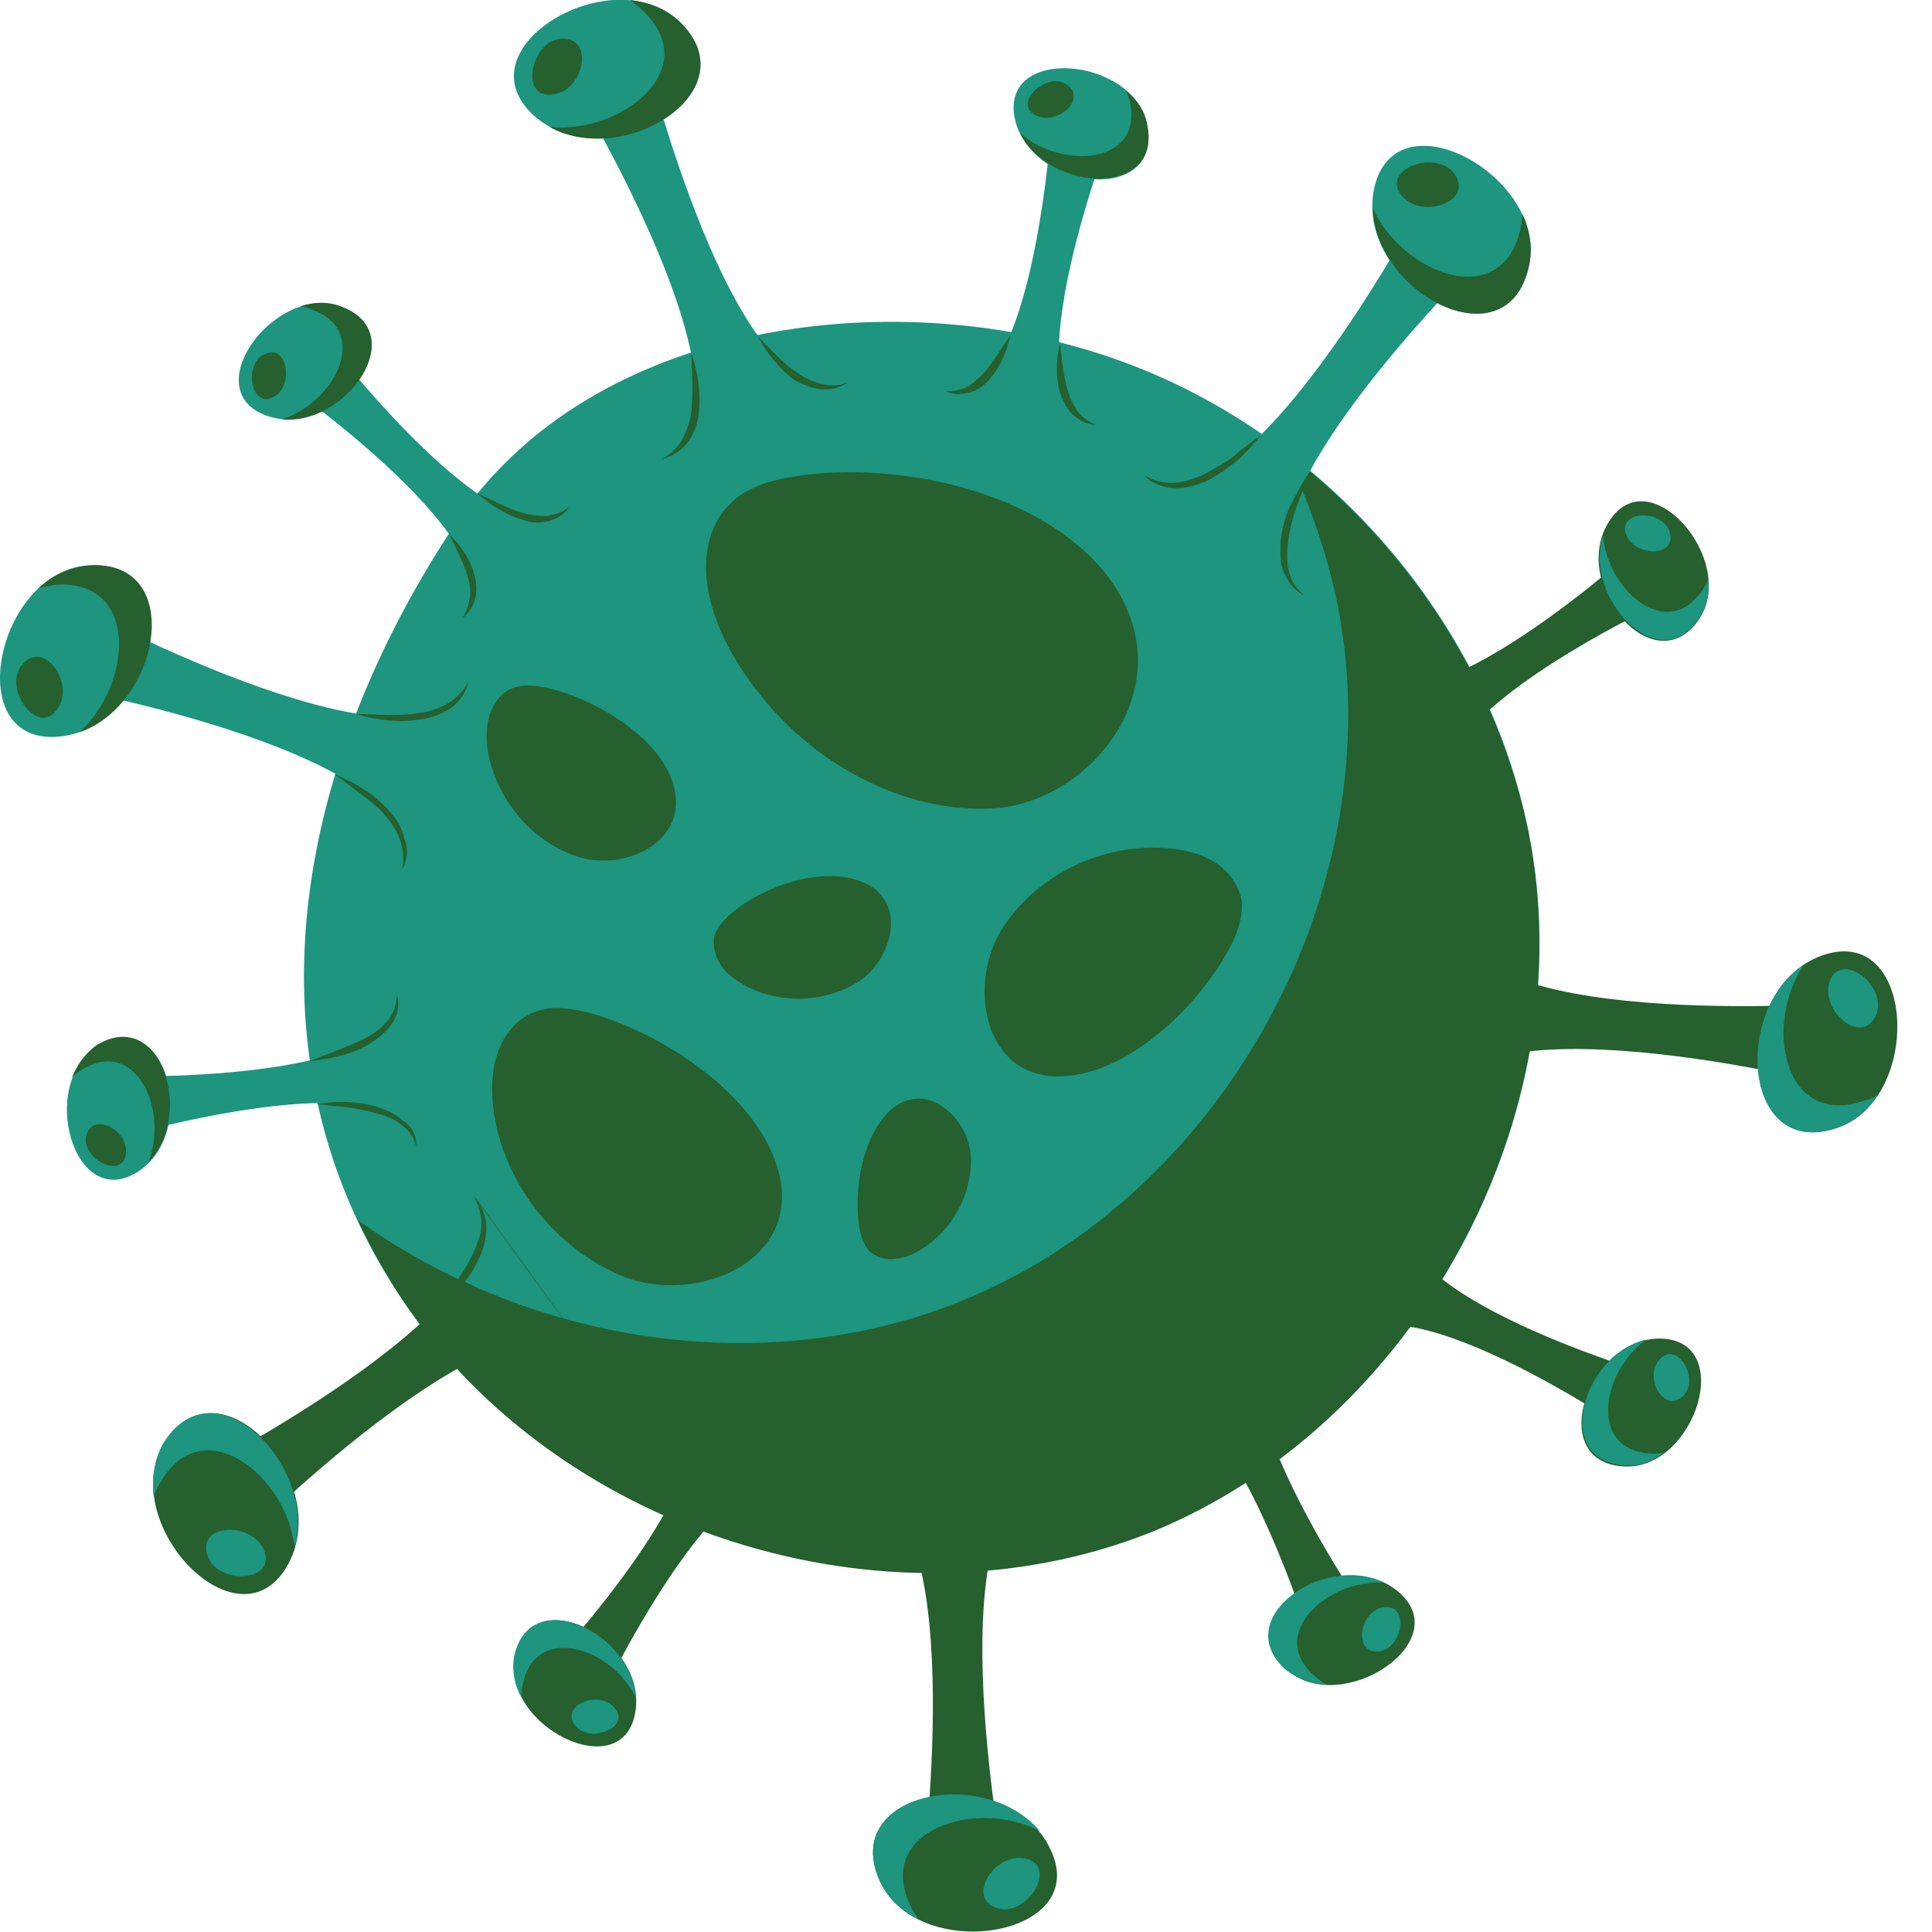 <svg width="40" height="40" viewBox="0 0 40 40" fill="none" xmlns="http://www.w3.org/2000/svg">
    <g clip-path="url(#clip0)">
        <path d="M8.169 26.667C11.352 31.675 18.297 33.901 23.817 31.697C29.338 29.494 32.81 23.083 31.653 17.251C30.785 12.844 27.446 9.015 23.216 7.479C18.653 5.81 12.22 6.589 9.416 10.863C6.255 15.626 4.919 21.569 8.169 26.667Z" fill="#1D957F"/>
        <path d="M31.653 17.273C31.029 14.135 29.16 11.286 26.6 9.349C27.09 10.351 27.468 11.419 27.691 12.51C28.848 18.342 25.376 24.752 19.855 26.956C15.782 28.581 10.952 27.802 7.412 25.264C7.635 25.754 7.902 26.221 8.191 26.689C11.374 31.697 18.319 33.923 23.84 31.72C29.316 29.494 32.788 23.105 31.653 17.273Z" fill="#25602E"/>
        <path d="M23.684 9.839C25.687 11.352 29.494 4.118 29.494 4.118L30.851 5.142C30.851 5.142 24.975 10.818 27.001 12.332" fill="#1D957F"/>
        <path d="M31.653 5.52C32.076 3.673 28.87 1.892 28.447 3.918C28.047 5.876 31.163 7.657 31.653 5.52Z" fill="#1D957F"/>
        <path d="M30.117 3.606C29.761 3.094 28.603 3.472 29.004 4.029C29.405 4.563 30.517 4.185 30.117 3.606Z" fill="#25602E"/>
        <path d="M31.519 4.43C31.519 4.541 31.497 4.652 31.475 4.763C31.074 6.455 29.048 5.676 28.425 4.318C28.47 6.099 31.208 7.524 31.653 5.52C31.742 5.142 31.675 4.763 31.519 4.43Z" fill="#25602E"/>
        <path d="M30.161 18.854C29.939 21.369 38.086 20.768 38.086 20.768L37.93 22.46C37.93 22.46 30.006 20.479 29.783 22.994" fill="#25602E"/>
        <path d="M38.041 23.35C39.822 22.749 39.666 19.076 37.707 19.788C35.837 20.479 35.971 24.062 38.041 23.35Z" fill="#25602E"/>
        <path d="M38.843 21.013C39.087 20.434 38.153 19.677 37.885 20.3C37.663 20.924 38.553 21.681 38.843 21.013Z" fill="#1D957F"/>
        <path d="M38.887 22.66C38.798 22.727 38.687 22.771 38.575 22.794C36.928 23.35 36.505 21.213 37.351 19.967C35.86 20.946 36.105 24.018 38.041 23.35C38.397 23.216 38.687 22.972 38.887 22.66Z" fill="#1D957F"/>
        <path d="M26.511 27.49C24.73 28.336 28.403 33.589 28.403 33.589L27.201 34.168C27.201 34.168 25.353 28.047 23.573 28.915" fill="#25602E"/>
        <path d="M26.667 34.591C27.802 35.548 30.184 33.968 28.937 32.944C27.713 31.942 25.353 33.478 26.667 34.591Z" fill="#25602E"/>
        <path d="M28.559 34.19C29.048 34.124 29.182 33.189 28.648 33.278C28.136 33.344 28.002 34.257 28.559 34.19Z" fill="#1D957F"/>
        <path d="M27.468 34.88C27.401 34.836 27.312 34.791 27.245 34.724C26.199 33.856 27.468 32.699 28.648 32.766C27.379 32.142 25.42 33.545 26.644 34.591C26.889 34.769 27.179 34.858 27.468 34.88Z" fill="#1D957F"/>
        <path d="M21.792 30.629C19.277 30.696 20.79 38.731 20.79 38.731L19.099 38.776C19.099 38.776 20.145 30.673 17.629 30.762" fill="#25602E"/>
        <path d="M18.23 38.976C19.054 40.69 22.682 40.089 21.725 38.242C20.835 36.461 17.296 36.995 18.23 38.976Z" fill="#25602E"/>
        <path d="M19.032 39.755C18.965 39.666 18.898 39.577 18.854 39.466C18.097 37.908 20.189 37.218 21.525 37.908C20.367 36.528 17.362 37.129 18.23 38.976C18.409 39.332 18.698 39.577 19.032 39.755Z" fill="#1D957F"/>
        <path d="M13.712 9.505C16.049 8.548 11.753 1.58 11.753 1.58L13.311 0.935C13.311 0.935 15.225 8.881 17.54 7.902" fill="#1D957F"/>
        <path d="M14.068 0.445C12.688 -0.868 9.527 0.979 11.041 2.382C12.532 3.74 15.648 1.959 14.068 0.445Z" fill="#1D957F"/>
        <path d="M11.619 0.801C10.996 0.846 10.751 2.026 11.419 1.959C12.087 1.914 12.332 0.757 11.619 0.801Z" fill="#25602E"/>
        <path d="M13.044 0C13.133 0.067 13.222 0.134 13.311 0.223C14.58 1.425 12.866 2.782 11.374 2.627C12.933 3.495 15.537 1.87 14.068 0.445C13.778 0.178 13.422 0.045 13.044 0Z" fill="#25602E"/>
        <path d="M8.325 18.008C9.171 15.626 1.135 14.201 1.135 14.201L1.692 12.599C1.692 12.599 8.904 16.472 9.705 14.068" fill="#1D957F"/>
        <path d="M1.803 11.708C-0.089 11.864 -0.824 15.47 1.247 15.248C3.228 15.047 3.984 11.53 1.803 11.708Z" fill="#1D957F"/>
        <path d="M0.445 13.778C0.067 14.268 0.779 15.248 1.18 14.691C1.58 14.157 0.89 13.2 0.445 13.778Z" fill="#25602E"/>
        <path d="M0.801 12.176C0.913 12.154 1.024 12.131 1.135 12.109C2.871 11.976 2.76 14.135 1.647 15.159C3.339 14.58 3.851 11.553 1.825 11.708C1.402 11.753 1.068 11.931 0.801 12.176Z" fill="#25602E"/>
        <path d="M12.265 28.136C10.796 26.088 5.031 31.875 5.031 31.875L4.029 30.495C4.029 30.495 11.308 26.778 9.816 24.752" fill="#25602E"/>
        <path d="M3.383 29.916C2.426 31.564 4.964 34.212 5.965 32.387C6.923 30.629 4.474 28.024 3.383 29.916Z" fill="#25602E"/>
        <path d="M4.296 32.209C4.496 32.81 5.698 32.766 5.476 32.12C5.253 31.497 4.073 31.519 4.296 32.209Z" fill="#1D957F"/>
        <path d="M3.183 31.007C3.205 30.896 3.25 30.807 3.317 30.696C4.185 29.182 5.921 30.517 6.099 32.031C6.589 30.317 4.385 28.158 3.361 29.916C3.183 30.25 3.139 30.629 3.183 31.007Z" fill="#1D957F"/>
        <path d="M19.566 8.102C21.436 8.525 21.792 2.293 21.792 2.293L23.061 2.56C23.061 2.56 20.79 8.369 22.66 8.77" fill="#1D957F"/>
        <path d="M23.751 2.582C23.461 1.157 20.679 0.935 21.013 2.471C21.369 3.984 24.085 4.229 23.751 2.582Z" fill="#1D957F"/>
        <path d="M22.059 1.736C21.658 1.491 20.968 2.137 21.436 2.382C21.881 2.627 22.549 2.026 22.059 1.736Z" fill="#25602E"/>
        <path d="M23.305 1.87C23.35 1.937 23.372 2.026 23.395 2.115C23.662 3.406 21.992 3.517 21.124 2.76C21.725 3.984 24.062 4.096 23.751 2.582C23.706 2.293 23.528 2.048 23.305 1.87Z" fill="#25602E"/>
        <path d="M28.336 13.845C29.382 15.448 33.99 11.241 33.99 11.241L34.702 12.332C34.702 12.332 29.026 14.914 30.095 16.516" fill="#25602E"/>
        <path d="M35.192 12.799C35.971 11.575 34.123 9.46 33.3 10.818C32.499 12.131 34.279 14.201 35.192 12.799Z" fill="#25602E"/>
        <path d="M34.569 11.018C34.435 10.551 33.523 10.551 33.656 11.041C33.812 11.53 34.725 11.553 34.569 11.018Z" fill="#1D957F"/>
        <path d="M35.37 11.976C35.348 12.065 35.303 12.131 35.259 12.198C34.547 13.311 33.278 12.243 33.189 11.085C32.766 12.376 34.368 14.09 35.192 12.777C35.348 12.554 35.392 12.265 35.37 11.976Z" fill="#1D957F"/>
        <path d="M16.583 30.762C15.003 29.672 12.354 35.325 12.354 35.325L11.286 34.591C11.286 34.591 15.559 30.05 13.957 28.982" fill="#25602E"/>
        <path d="M10.662 34.324C10.395 35.748 12.91 36.995 13.155 35.437C13.4 33.923 10.952 32.677 10.662 34.324Z" fill="#25602E"/>
        <path d="M11.909 35.726C12.198 36.105 13.066 35.771 12.732 35.37C12.421 34.969 11.575 35.303 11.909 35.726Z" fill="#1D957F"/>
        <path d="M10.796 35.147C10.796 35.058 10.796 34.969 10.818 34.903C11.063 33.589 12.643 34.101 13.155 35.125C13.066 33.767 10.929 32.788 10.64 34.324C10.595 34.613 10.662 34.903 10.796 35.147Z" fill="#1D957F"/>
        <path d="M29.204 25.042C28.381 26.778 34.368 28.514 34.368 28.514L33.812 29.694C33.812 29.694 28.67 26.177 27.846 27.913" fill="#25602E"/>
        <path d="M33.656 30.362C35.103 30.406 35.949 27.735 34.368 27.713C32.833 27.713 31.987 30.317 33.656 30.362Z" fill="#25602E"/>
        <path d="M34.858 28.893C35.192 28.537 34.724 27.757 34.368 28.136C34.012 28.514 34.457 29.293 34.858 28.893Z" fill="#1D957F"/>
        <path d="M34.457 30.072C34.368 30.095 34.279 30.095 34.213 30.095C32.877 30.05 33.144 28.425 34.079 27.735C32.743 28.047 32.12 30.295 33.678 30.339C33.946 30.362 34.213 30.25 34.457 30.072Z" fill="#1D957F"/>
        <path d="M9.572 12.799C10.907 11.419 5.787 7.858 5.787 7.858L6.678 6.923C6.678 6.923 10.44 11.909 11.775 10.506" fill="#1D957F"/>
        <path d="M7.056 6.344C5.698 5.854 4.029 8.102 5.543 8.614C6.989 9.104 8.614 6.923 7.056 6.344Z" fill="#1D957F"/>
        <path d="M5.454 7.346C5.031 7.568 5.209 8.481 5.676 8.214C6.099 7.969 5.943 7.078 5.454 7.346Z" fill="#25602E"/>
        <path d="M6.21 6.344C6.299 6.344 6.366 6.366 6.455 6.411C7.702 6.856 6.923 8.347 5.832 8.681C7.19 8.815 8.525 6.878 7.056 6.344C6.767 6.233 6.477 6.255 6.21 6.344Z" fill="#25602E"/>
        <path d="M8.614 23.728C8.37 21.814 2.382 23.573 2.382 23.573L2.226 22.282C2.226 22.282 8.459 22.482 8.214 20.568" fill="#1D957F"/>
        <path d="M2.026 21.658C0.779 22.415 1.514 25.108 2.849 24.263C4.14 23.439 3.45 20.79 2.026 21.658Z" fill="#1D957F"/>
        <path d="M1.781 23.528C1.692 23.995 2.515 24.419 2.604 23.907C2.693 23.395 1.892 22.994 1.781 23.528Z" fill="#25602E"/>
        <path d="M1.491 22.304C1.558 22.237 1.625 22.192 1.692 22.148C2.827 21.458 3.495 22.994 3.072 24.062C4.029 23.083 3.339 20.835 2.003 21.636C1.758 21.814 1.603 22.037 1.491 22.304Z" fill="#25602E"/>
        <path d="M11.352 14.246C11.107 14.201 10.863 14.157 10.618 14.246C10.373 14.335 10.217 14.558 10.128 14.825C10.061 15.07 10.061 15.337 10.106 15.582C10.284 16.539 10.996 17.407 11.909 17.718C12.866 18.075 14.313 17.451 13.934 16.227C13.645 15.248 12.309 14.469 11.352 14.246Z" fill="#25602E"/>
        <path d="M25.465 19.61C25.62 19.321 25.732 18.987 25.709 18.676C25.665 18.342 25.442 18.03 25.153 17.852C24.864 17.674 24.508 17.585 24.174 17.563C22.86 17.451 21.525 18.075 20.79 19.165C20.011 20.3 20.323 22.371 22.015 22.282C23.417 22.215 24.864 20.768 25.465 19.61Z" fill="#25602E"/>
        <path d="M12.198 20.968C11.82 20.879 11.441 20.812 11.085 20.946C10.707 21.08 10.44 21.413 10.306 21.792C10.172 22.17 10.172 22.571 10.217 22.972C10.417 24.485 11.486 25.843 12.888 26.422C14.357 27.023 16.628 26.155 16.116 24.24C15.671 22.638 13.667 21.369 12.198 20.968Z" fill="#25602E"/>
        <path d="M15.181 18.876C15.025 19.009 14.869 19.165 14.802 19.343C14.736 19.544 14.802 19.788 14.914 19.967C15.025 20.145 15.203 20.278 15.403 20.39C16.116 20.79 17.051 20.768 17.741 20.345C18.475 19.9 18.831 18.631 17.83 18.253C17.006 17.919 15.804 18.364 15.181 18.876Z" fill="#25602E"/>
        <path d="M17.785 25.376C17.808 25.554 17.874 25.754 17.985 25.888C18.119 26.021 18.319 26.088 18.52 26.066C18.72 26.043 18.898 25.977 19.076 25.865C19.722 25.465 20.122 24.73 20.1 23.973C20.078 23.194 19.232 22.348 18.475 22.949C17.852 23.484 17.674 24.641 17.785 25.376Z" fill="#25602E"/>
        <path d="M16.338 9.883C15.849 9.972 15.359 10.128 15.025 10.529C14.669 10.929 14.558 11.553 14.647 12.131C14.736 12.71 14.98 13.267 15.292 13.756C16.472 15.648 18.542 16.828 20.523 16.739C22.593 16.65 24.663 14.112 22.883 11.864C21.391 10.039 18.297 9.527 16.338 9.883Z" fill="#25602E"/>
        <path d="M9.549 26.511C10.217 26.823 10.929 27.09 11.642 27.29L9.816 24.775C10.195 25.287 10.017 25.888 9.549 26.511Z" fill="#1D957F"/>
        <path d="M27.112 9.772C26.956 10.217 26.756 10.64 26.689 11.085C26.644 11.308 26.644 11.53 26.667 11.753C26.689 11.864 26.733 11.976 26.778 12.065C26.823 12.154 26.912 12.243 27.001 12.332C26.889 12.265 26.8 12.198 26.733 12.109C26.667 12.02 26.6 11.909 26.555 11.775C26.511 11.664 26.511 11.53 26.511 11.419C26.511 11.308 26.511 11.174 26.533 11.063C26.578 10.818 26.644 10.595 26.756 10.395C26.867 10.172 26.978 9.972 27.112 9.772Z" fill="#25602E"/>
        <path d="M23.684 9.839C23.884 9.95 24.107 10.017 24.329 9.994C24.552 9.972 24.775 9.905 24.975 9.794C25.175 9.683 25.376 9.572 25.554 9.438C25.732 9.282 25.91 9.149 26.11 9.015C25.954 9.193 25.799 9.371 25.62 9.527C25.442 9.683 25.242 9.816 25.042 9.928C24.819 10.039 24.596 10.106 24.352 10.106C24.218 10.106 24.107 10.084 23.995 10.039C23.862 9.994 23.773 9.928 23.684 9.839Z" fill="#25602E"/>
        <path d="M31.653 21.77C31.452 21.814 31.252 21.881 31.074 21.925C30.874 21.992 30.696 22.037 30.517 22.126C30.339 22.215 30.184 22.326 30.05 22.46C29.916 22.593 29.828 22.771 29.783 22.972C29.761 22.771 29.828 22.549 29.961 22.371C30.095 22.192 30.273 22.059 30.451 21.97C30.829 21.836 31.252 21.77 31.653 21.77Z" fill="#25602E"/>
        <path d="M30.161 18.854C30.161 19.076 30.228 19.254 30.339 19.432C30.451 19.588 30.607 19.744 30.762 19.855C30.918 19.967 31.119 20.078 31.297 20.167C31.475 20.256 31.675 20.345 31.875 20.434C31.675 20.412 31.452 20.367 31.252 20.278C31.052 20.212 30.851 20.122 30.673 19.989C30.495 19.855 30.339 19.7 30.228 19.499C30.139 19.299 30.117 19.054 30.161 18.854Z" fill="#25602E"/>
        <path d="M15.693 6.967C15.96 7.234 16.205 7.524 16.516 7.724C16.672 7.835 16.828 7.902 17.006 7.947C17.184 7.991 17.362 7.991 17.54 7.924C17.384 8.036 17.184 8.08 16.984 8.058C16.784 8.036 16.605 7.947 16.427 7.858C16.116 7.613 15.871 7.301 15.693 6.967Z" fill="#25602E"/>
        <path d="M13.712 9.505C13.89 9.393 14.046 9.26 14.135 9.082C14.224 8.904 14.29 8.726 14.313 8.525C14.335 8.325 14.335 8.125 14.335 7.924C14.335 7.724 14.313 7.524 14.313 7.301C14.446 7.702 14.513 8.102 14.469 8.548C14.446 8.748 14.38 8.97 14.246 9.149C14.112 9.327 13.912 9.46 13.712 9.505Z" fill="#25602E"/>
        <path d="M7.368 14.78C7.59 14.78 7.813 14.803 8.036 14.803C8.258 14.803 8.481 14.803 8.681 14.758C8.881 14.736 9.104 14.669 9.282 14.558C9.46 14.446 9.616 14.29 9.705 14.09C9.661 14.313 9.527 14.513 9.349 14.647C9.171 14.78 8.926 14.869 8.703 14.892C8.481 14.936 8.258 14.936 8.036 14.914C7.813 14.892 7.59 14.847 7.368 14.78Z" fill="#25602E"/>
        <path d="M8.325 18.008C8.37 17.785 8.347 17.563 8.28 17.385C8.214 17.184 8.08 17.006 7.947 16.85C7.813 16.695 7.635 16.561 7.457 16.427C7.279 16.294 7.101 16.16 6.923 16.027C7.123 16.116 7.323 16.205 7.524 16.338C7.724 16.45 7.88 16.605 8.036 16.761C8.191 16.939 8.325 17.117 8.37 17.362C8.459 17.563 8.436 17.808 8.325 18.008Z" fill="#25602E"/>
        <path d="M12.265 28.136C12.087 27.936 11.864 27.824 11.619 27.78C11.374 27.735 11.13 27.78 10.885 27.824C10.395 27.936 9.928 28.136 9.46 28.336C9.883 28.047 10.351 27.802 10.863 27.668C11.107 27.624 11.397 27.579 11.664 27.646C11.909 27.735 12.154 27.913 12.265 28.136Z" fill="#25602E"/>
        <path d="M21.948 7.123C21.992 7.457 22.015 7.791 22.104 8.08C22.148 8.236 22.215 8.37 22.304 8.503C22.393 8.637 22.526 8.726 22.682 8.792C22.504 8.792 22.348 8.703 22.215 8.592C22.081 8.459 22.015 8.303 21.948 8.147C21.903 7.969 21.881 7.813 21.881 7.635C21.881 7.435 21.903 7.279 21.948 7.123Z" fill="#25602E"/>
        <path d="M19.566 8.102C19.722 8.102 19.878 8.08 20.011 8.013C20.145 7.947 20.256 7.835 20.367 7.724C20.568 7.501 20.723 7.212 20.924 6.945C20.879 7.101 20.835 7.257 20.768 7.412C20.701 7.568 20.612 7.702 20.501 7.835C20.39 7.969 20.256 8.08 20.078 8.125C19.9 8.169 19.722 8.169 19.566 8.102Z" fill="#25602E"/>
        <path d="M30.829 14.691C30.607 14.98 30.384 15.225 30.206 15.537C30.117 15.693 30.05 15.849 30.028 16.005C30.006 16.16 30.028 16.338 30.095 16.494C29.961 16.361 29.894 16.183 29.916 15.982C29.916 15.782 29.983 15.604 30.072 15.448C30.161 15.292 30.273 15.136 30.406 15.025C30.54 14.892 30.673 14.78 30.829 14.691Z" fill="#25602E"/>
        <path d="M28.336 13.845C28.47 13.979 28.625 14.068 28.804 14.112C28.982 14.157 29.16 14.135 29.338 14.112C29.694 14.068 30.05 13.934 30.406 13.823C30.095 14.046 29.738 14.201 29.36 14.268C29.16 14.29 28.959 14.29 28.781 14.224C28.581 14.157 28.425 14.023 28.336 13.845Z" fill="#25602E"/>
        <path d="M13.734 31.363C13.89 30.941 14.09 30.562 14.179 30.139C14.224 29.939 14.268 29.716 14.246 29.516C14.224 29.316 14.135 29.115 13.957 28.959C14.157 29.048 14.313 29.271 14.357 29.494C14.402 29.716 14.38 29.961 14.313 30.184C14.201 30.629 14.001 31.007 13.734 31.363Z" fill="#25602E"/>
        <path d="M16.583 30.762C16.405 30.673 16.205 30.651 16.005 30.696C15.826 30.74 15.648 30.829 15.47 30.94C15.136 31.163 14.847 31.452 14.535 31.72C14.758 31.363 15.025 31.052 15.381 30.807C15.559 30.696 15.76 30.584 15.982 30.562C16.205 30.54 16.427 30.607 16.583 30.762Z" fill="#25602E"/>
        <path d="M25.799 30.673C25.509 30.25 25.22 29.828 24.886 29.449C24.708 29.271 24.53 29.093 24.307 28.982C24.085 28.87 23.84 28.826 23.595 28.915C23.706 28.848 23.84 28.804 23.973 28.804C24.04 28.804 24.107 28.804 24.174 28.826C24.24 28.848 24.307 28.87 24.374 28.893C24.619 29.004 24.819 29.182 24.997 29.382C25.353 29.738 25.598 30.206 25.799 30.673Z" fill="#25602E"/>
        <path d="M26.511 27.49C26.311 27.624 26.177 27.846 26.132 28.069C26.088 28.292 26.11 28.537 26.132 28.781C26.199 29.249 26.355 29.716 26.489 30.206C26.244 29.783 26.066 29.316 25.977 28.804C25.932 28.559 25.932 28.292 25.999 28.047C26.088 27.78 26.288 27.557 26.511 27.49Z" fill="#25602E"/>
        <path d="M19.099 32.588C19.032 32.387 18.943 32.187 18.876 31.987C18.787 31.786 18.72 31.608 18.609 31.43C18.497 31.252 18.364 31.096 18.208 30.985C18.052 30.874 17.852 30.785 17.629 30.762C17.83 30.718 18.075 30.762 18.253 30.874C18.453 30.985 18.587 31.163 18.72 31.341C18.943 31.72 19.054 32.165 19.099 32.588Z" fill="#25602E"/>
        <path d="M21.792 30.629C21.591 30.673 21.391 30.74 21.235 30.874C21.08 31.007 20.968 31.163 20.879 31.341C20.79 31.519 20.701 31.72 20.634 31.898C20.568 32.098 20.501 32.298 20.434 32.499C20.434 32.298 20.456 32.076 20.501 31.875C20.545 31.675 20.612 31.475 20.723 31.274C20.835 31.074 20.968 30.896 21.146 30.785C21.347 30.651 21.591 30.607 21.792 30.629Z" fill="#25602E"/>
        <path d="M29.182 27.468C28.915 27.49 28.67 27.49 28.447 27.535C28.336 27.557 28.225 27.602 28.113 27.668C28.002 27.735 27.913 27.824 27.846 27.913C27.869 27.78 27.935 27.668 28.047 27.579C28.158 27.49 28.269 27.424 28.403 27.401C28.537 27.379 28.67 27.357 28.804 27.379C28.937 27.379 29.071 27.424 29.182 27.468Z" fill="#25602E"/>
        <path d="M29.204 25.042C29.16 25.175 29.16 25.331 29.182 25.442C29.204 25.576 29.249 25.687 29.338 25.821C29.471 26.066 29.672 26.266 29.85 26.489C29.716 26.422 29.605 26.333 29.494 26.244C29.382 26.155 29.293 26.043 29.204 25.91C29.137 25.776 29.071 25.62 29.071 25.487C29.071 25.309 29.115 25.153 29.204 25.042Z" fill="#25602E"/>
        <path d="M9.883 10.217C10.195 10.351 10.506 10.529 10.818 10.618C10.974 10.662 11.13 10.684 11.308 10.684C11.463 10.662 11.619 10.618 11.775 10.506C11.686 10.662 11.508 10.751 11.33 10.796C11.152 10.84 10.952 10.818 10.796 10.751C10.618 10.707 10.462 10.618 10.306 10.529C10.15 10.44 10.017 10.328 9.883 10.217Z" fill="#25602E"/>
        <path d="M9.572 12.799C9.661 12.666 9.705 12.51 9.727 12.376C9.75 12.22 9.727 12.087 9.683 11.931C9.594 11.642 9.438 11.352 9.304 11.063C9.416 11.174 9.527 11.308 9.616 11.441C9.705 11.575 9.772 11.731 9.816 11.886C9.861 12.042 9.883 12.22 9.839 12.399C9.794 12.554 9.705 12.688 9.572 12.799Z" fill="#25602E"/>
        <path d="M6.411 21.97C6.789 21.814 7.19 21.681 7.546 21.503C7.724 21.413 7.88 21.302 8.013 21.146C8.147 20.991 8.214 20.812 8.214 20.59C8.28 20.79 8.236 21.035 8.102 21.213C7.969 21.391 7.791 21.525 7.613 21.636C7.257 21.836 6.834 21.925 6.411 21.97Z" fill="#25602E"/>
        <path d="M8.614 23.728C8.57 23.528 8.436 23.372 8.28 23.261C8.125 23.15 7.947 23.083 7.746 23.038C7.368 22.927 6.967 22.905 6.544 22.86C6.945 22.794 7.368 22.794 7.769 22.905C7.969 22.972 8.169 23.038 8.325 23.194C8.525 23.305 8.637 23.528 8.614 23.728Z" fill="#25602E"/>
        <path d="M8.637 27.49C8.993 27.09 9.371 26.689 9.638 26.244C9.772 26.021 9.883 25.776 9.95 25.531C9.994 25.287 9.95 25.02 9.816 24.775C9.994 24.975 10.106 25.264 10.061 25.554C10.039 25.843 9.905 26.088 9.772 26.333C9.482 26.778 9.082 27.156 8.637 27.49Z" fill="#25602E"/>
        <path d="M20.657 39.51C21.258 39.688 21.903 38.664 21.258 38.486C20.612 38.308 19.967 39.31 20.657 39.51Z" fill="#1D957F"/>
    </g>
    <defs>
        <clipPath id="clip0">
            <rect width="39.288" height="40" fill="white"/>
        </clipPath>
    </defs>
</svg>